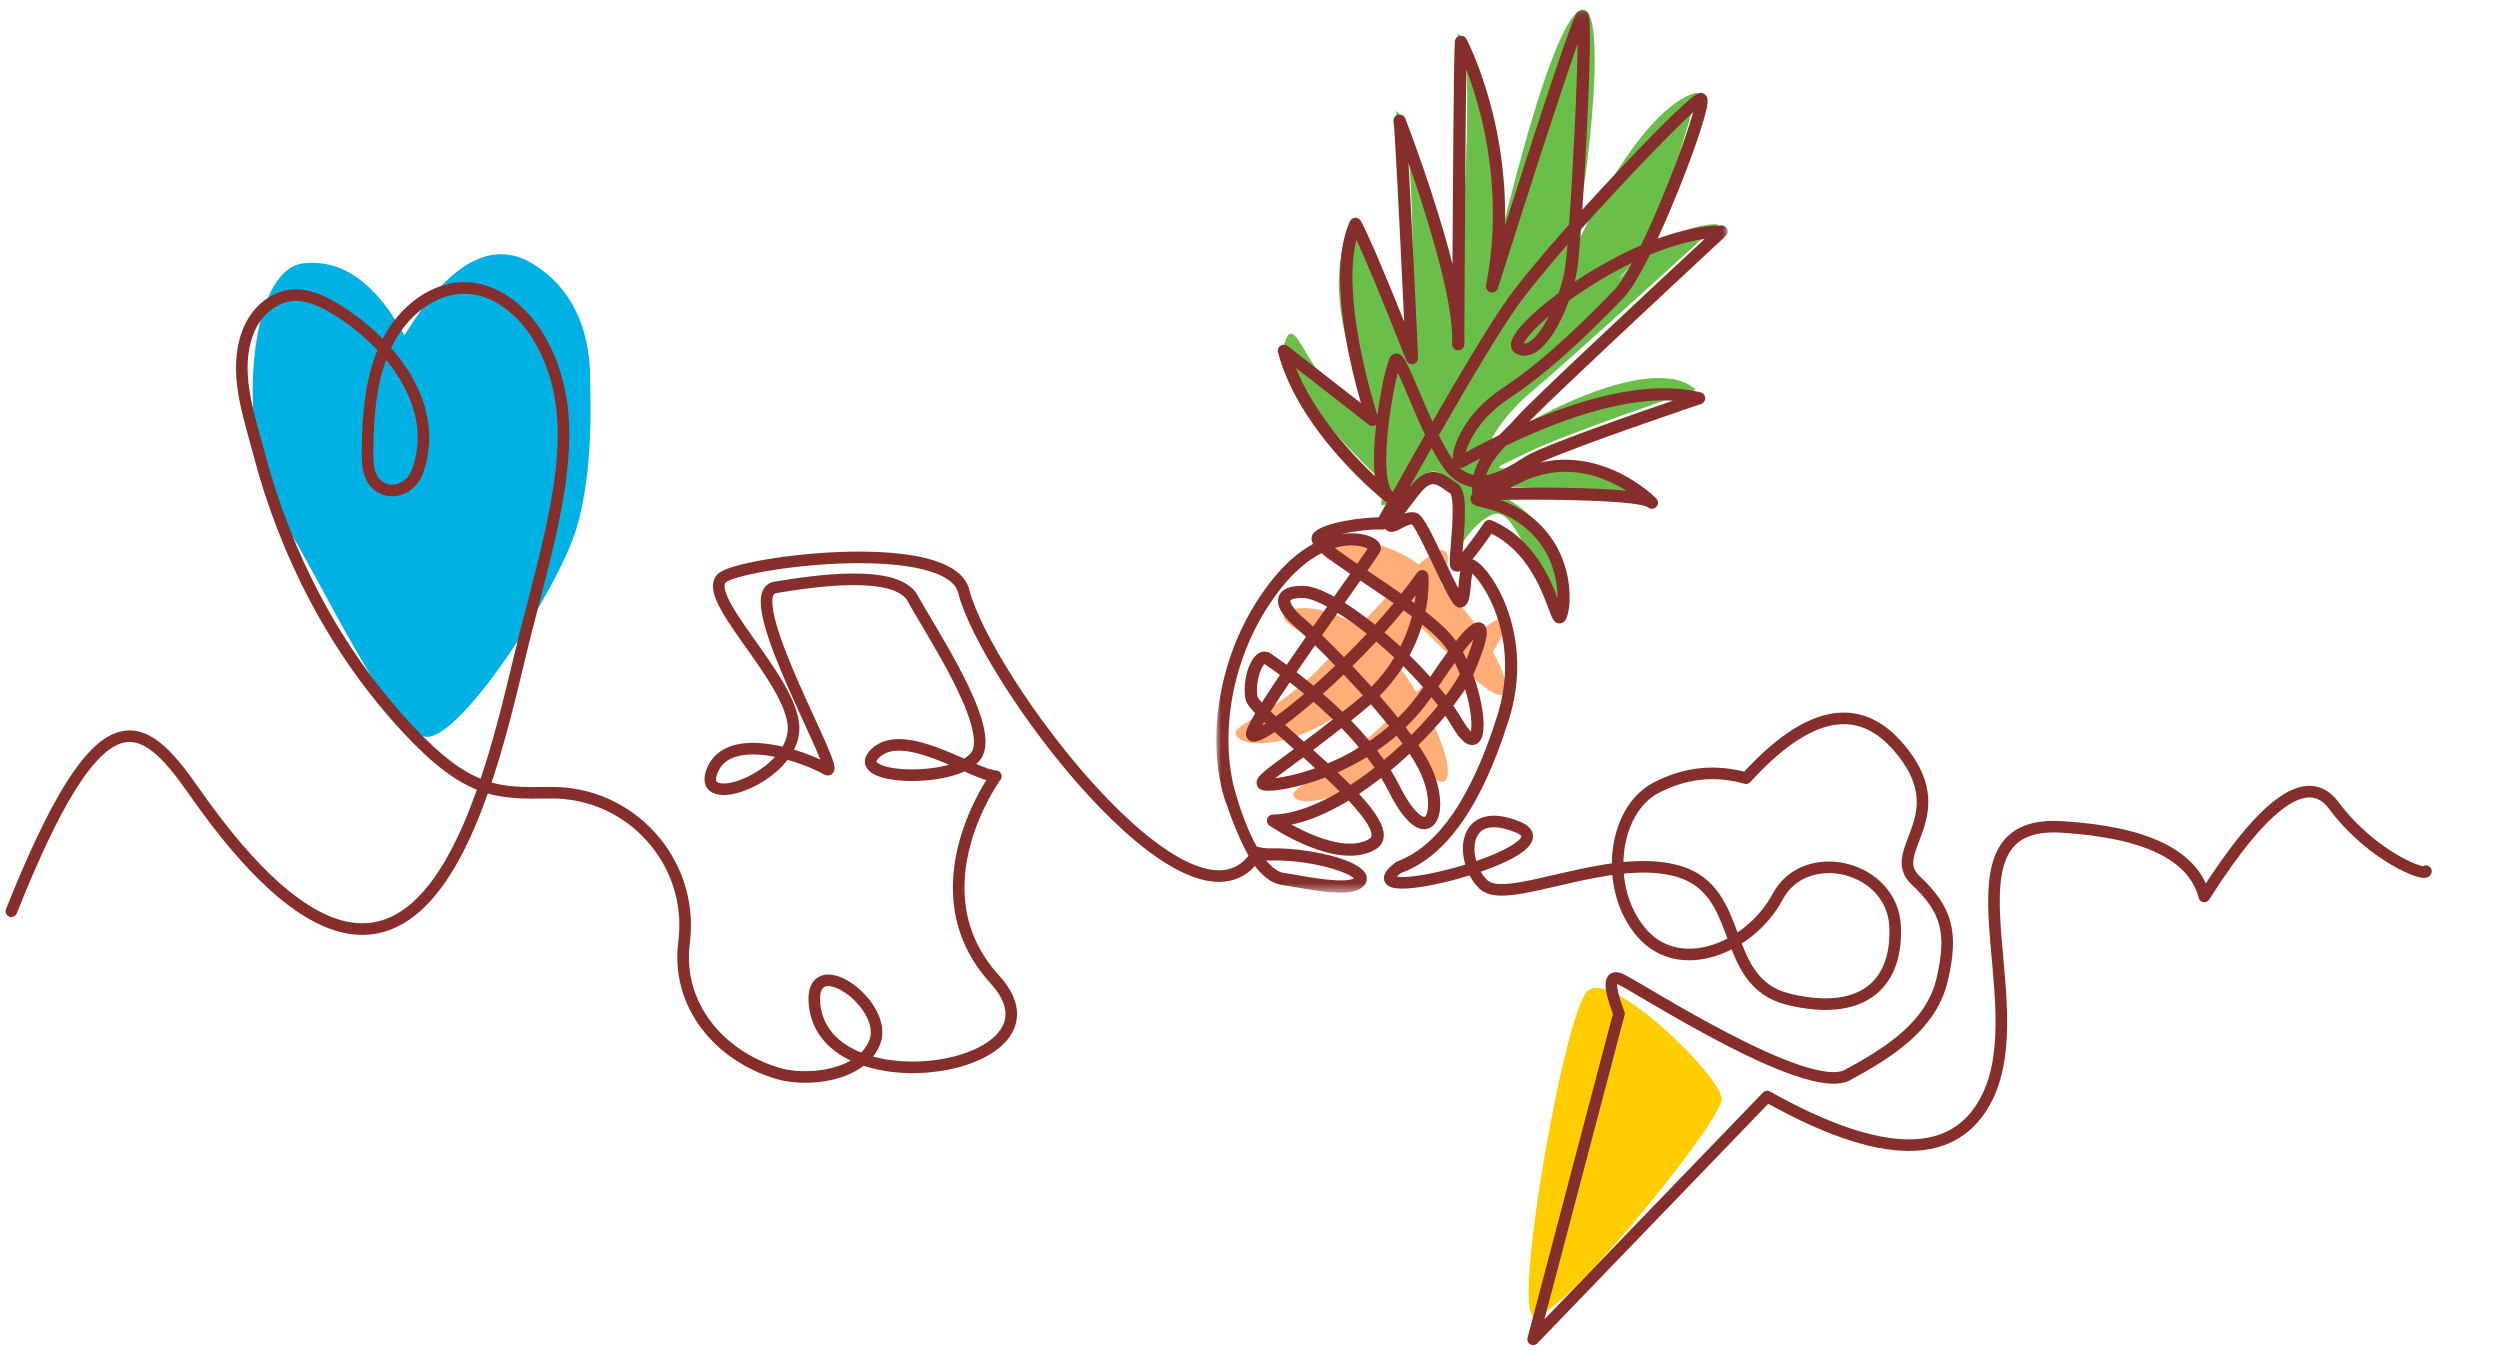 <svg height="140" viewBox="0 0 259 140" width="259" xmlns="http://www.w3.org/2000/svg" xmlns:xlink="http://www.w3.org/1999/xlink"><mask id="a" fill="#fff"><path d="m0 .059h52.985v91.421h-52.985z" fill="#fff" fill-rule="evenodd"/></mask><g fill="none" fill-rule="evenodd" transform="translate(1)"><path d="m40.892 34.75c4.6-7.49 9.007-9.979 13.22-7.467 6.32 3.768 6.031 11.094 6.031 12.495 0 1.4.4 8.837-1.425 14.982-1.825 6.145-11.8 21.577-15.45 21.577-3.65 0-10.739-15.806-15.229-22.923-4.489-7.117-3.688-25.433 2.373-26.13 4.04-.465 7.534 2.024 10.481 7.467z" fill="#00b2e3"/><path d="m.179 94.405c9.233-23.175 13.445-20.278 18.919-12.434 24.411 34.987 31.112-3.745 34.345-16.36 3.233-12.615 6.289-22.538 1.302-30.755-1.581-2.603-4.129-4.718-7.005-4.994-3.619-.349-6.975 2.31-8.65 5.687-1.673 3.377-1.972 7.347-2.016 11.199-.016 1.511.103 3.274 1.697 3.901 1.448.568 2.986-.381 3.516-1.895 2.318-6.62-2.642-12.989-8.072-16.464-2.358-1.51-5.157-2.78-7.846-.369-.746.668-1.322 1.544-1.687 2.509-1.534 4.048.078 8.455 1.098 12.368 2.807 10.753 8.001 20.702 15.425 28.686 6.301 6.776 9.393 6.722 14.773 6.641 8.289-.124 14.841 7.048 13.918 15.284-.01.09-.022.18-.032.271-.796 6.482 3.696 11.729 9.71 13.52 3.092.92 8.718.275 10.062-3.262 1.494-3.93-6.888-9.804-6.242-3.817 1.175 10.876 27.165 6.656 18.673-2.647-8.492-9.303.101-21.055.101-21.055-2.33-.118-9.508-5.255-12.495-2.373-2.986 2.88 9.123 3.172 10.609-.035 1.488-3.208-5.034-12.878-6.707-15.993-1.675-3.114-10.2-1.838-14.276-1.16-4.076.678 7.387 20.068 5.303 18.826-2.086-1.24-10.084-4.169-11.818.163-1.732 4.331 8.491.68 8.432-4.436-.057-5.116-10.279-14.027-7.165-15.701 3.116-1.675 23.369-4.055 24.793 1.549 2.284 8.998 23.285 37.149 30.154 27.529" stroke="#852e2c" stroke-linecap="round" stroke-linejoin="round" stroke-width="1.2"/><g transform="matrix(-1 0 0 1 178 .755)"><path d="m32.169 57.61c4.253-2.976 8.644-2.712 9.632-1.545.554.654-.091.97-1.458 1.653l-.304.152c-1.215.612-2.902 1.509-4.789 3.092.949 1.01 1.956 2.109 2.98 3.219 3.292-2.177 6.56-2.297 7.515-1.444 1.074.959-1.387 1.446-4.636 4.512.421.44.84.868 1.253 1.28 5.378 5.364 9.744 5.843 8.389 7.133-1.349 1.285-7.657.727-13.018-4.563-.333.421-.667.851-.999 1.282l-.394.512c-.131.171-.261.341-.391.511l-.389.508c-.039.05-.077.101-.116.151.334.317.665.628.991.93 5.525 5.113 9.379 5.886 8.417 6.9-.943.995-6.341.038-11.758-4.817-1.764 2.171-3.183 3.602-3.799 3.052-.677-.604-.144-2.921 1.117-5.685-1.532-1.615-2.957-3.311-4.141-4.882-1.505 1.317-2.644 2.033-3.082 1.515-.497-.586.014-2.259 1.15-4.309-1.078-1.744-1.589-3.043-1.223-3.429.31-.327 1.232.238 2.524 1.325 1.126-1.663 2.533-3.406 4.06-4.932-.705-1.658-.921-2.902-.453-3.347.447-.425 1.438.166 2.76 1.342zm-.15 6.373-.199.196c-.077.076-.153.151-.23.227l-.458.454c-.868.863-1.724 1.722-2.536 2.518 1.147 1.105 2.395 2.343 3.663 3.593.705-1.165 1.497-2.32 2.344-3.384-.95-1.195-1.824-2.421-2.585-3.605z" fill="#feae76"/><path d="m35.208 49.694s11.964-10.975 10.698-14.956c-1.266-3.98-2.661 6.124-9.083 7.11 0 0 6.476-12.399 1.744-20.165 0 0-3.88 11.763-5.798 13.81 0 0-.709-21.502 1.272-24.436 1.981-2.933-6.26 18.027-5.977 21.235.282 3.209-2.277-27.089-.323-29.351 1.953-2.261-7.198 11.143-3.19 25.165 0 0-5.782-26.016-9.215-27.771-3.434-1.755-.294 22.446 1.095 25.879 1.39 3.433-6.181-15.619-13.255-17.388 0 0 3.677 14.243 7.065 18.213 3.388 3.97-2.58-4.601-9.242-4.577 0 0 15.616 14.273 19.425 17.447 3.809 3.175 5.566 7.452 3.65 5.437-1.916-2.015-16.246-9.929-20.759-5.727 0 0 13.645 4.603 17.476 6.526 3.83 1.923 4.552 1.643-2.165 1.647-6.715.004-10.467 2.573-10.467 2.573l17.787-.865s-8.651 2.472-8.723 10.396c0 0-.988 3.536 1.868-.839 2.856-4.374 3.558-7.616 5.742-6.289 2.184 1.328 3.395 4.014 3.395 4.014s-.913-12.484 4.407-7.517c5.32 4.968 2.572.428 2.572.428" fill="#6abf4b"/><path d="m44.518 89.679c-1.489.26-4.879.852-5.781.317.13-.12.38-.297.859-.511 1.599-.716 4.752-1.404 7.684-1.336.184.004.368.001.549-.01-.637.778-1.276 1.226-1.866 1.304-.39.051-.878.137-1.445.236zm-7.206-33.833c.191-.109.553-.254 1.116-.316.513-.056 1.303-.053 2.291.236-.685.52-1.566 1.128-2.33 1.645-.387-.554-.84-1.205-1.076-1.565zm2.375 5.611c-.984.62-2.039 1.38-3.144 2.264-.671-.744-1.317-1.492-1.925-2.229 1.047-.733 2.124-1.454 3.167-2.152l.279-.187c.29.412.612.87.969 1.375zm2.347 3.347c-.537.524-1.321 1.302-2.269 2.284-.814-.803-1.607-1.619-2.365-2.432 1.044-.83 2.079-1.571 3.018-2.16.51.725 1.056 1.505 1.616 2.309zm3.285-3.597c.067.183-.298.947-1.445 1.887-.199.163-.519.451-.914.822-.488-.699-.974-1.392-1.447-2.064 1.352-.734 2.101-.898 2.496-.902.995-.01 1.29.204 1.31.258zm-2.397 8.836c-.12-.107-.242-.215-.366-.326-.624-.56-1.258-1.148-1.888-1.751.713-.738 1.43-1.46 2.096-2.111.696 1.004 1.338 1.938 1.912 2.782-.595.458-1.183.93-1.754 1.406zm3.902 3.174c-.887-.642-1.873-1.426-2.937-2.334.489-.405.991-.806 1.498-1.197.804 1.196 1.467 2.211 1.976 3.022-.164.158-.341.326-.538.509zm1.904-2.055c-.005.026-.051.168-.457.62-.495-.786-1.115-1.735-1.847-2.825l-.025-.036c.762-.562 1.326-.946 1.597-1.128.409.36.962 1.99.731 3.369zm-.648-3.424c-.002.001-.004.003-.007.004l-.139-.208zm-.044 6.08c.072.123.137.239.197.346-.107-.064-.221-.135-.339-.211.048-.045.096-.09.142-.134zm-4.12 2.017c-1.018-.765-2.002-1.522-2.996-2.302.628-.608 1.297-1.22 1.992-1.823.8.685 1.896 1.595 2.958 2.382-.531.48-1.075.963-1.604 1.432zm2.952 3.782c-.89-.106-2.334-.395-4.127-1.029.374-.341.779-.706 1.245-1.123.433.322.825.611 1.178.871.661.487 1.263.932 1.704 1.28zm-8.679-3.167c.558-.666 1.172-1.343 1.829-2.018.976.768 1.941 1.511 2.937 2.262-.572.513-1.075.97-1.53 1.388-1.128-.47-2.215-1.018-3.237-1.632zm-1.591 2.079c.249-.36.516-.726.797-1.092.959.585 1.973 1.115 3.027 1.581-.492.466-.932.895-1.333 1.299-.822-.536-1.658-1.137-2.491-1.789zm.533 7.376c-.17-.103-.212-.201-.223-.324-.042-.463.341-1.469 2.376-3.639 2.12 1.283 4.106 2.118 5.917 2.489-2.039 1.117-5.846 2.826-8.071 1.475zm-3.434-9.873c.193-.266.399-.543.616-.826.633.543 1.31 1.061 2.017 1.545-.251.328-.491.657-.718.982-.647-.541-1.29-1.111-1.915-1.7zm-2.293 7.594c-.374-.184-.76-2.135.571-4.845.245-.5.579-1.071.994-1.7.467.437.944.866 1.421 1.275.164.141.338.288.521.44-.331.533-.63 1.066-.891 1.586-1.504 3.002-2.485 3.308-2.616 3.243zm-.698-12.411c.77 1.119 1.667 2.174 2.672 3.141-.208.27-.407.534-.594.79-1.013-1.011-1.941-2.036-2.766-3.054.217-.288.448-.582.688-.878zm-2.944-2.387c.163-.404.338-.792.521-1.158.51.705 1.077 1.525 1.691 2.445-.264.317-.517.633-.758.944-.591-.797-1.079-1.546-1.454-2.231zm-1.147 5.955c-.015-.073-.028-.166-.038-.284-.082-.998.16-2.54.638-4.117.352.553.761 1.135 1.22 1.736-.333.474-.632.938-.893 1.379-.446.756-.75 1.117-.927 1.286zm.83-8.235c-.132.238-.261.486-.386.742-.375-.95-.58-1.596-.692-2.028.257.271.606.678 1.078 1.286zm4.206-2.842c.322 1.092.762 2.162 1.31 3.189-.753.735-1.468 1.482-2.131 2.225-.687-1.021-1.312-1.912-1.862-2.655.298-.456.609-.852.926-1.179.47-.485 1.047-1.005 1.757-1.581zm.794-2.207c-.046-.282-.084-.562-.112-.839.15.195.303.391.458.587-.116.084-.231.169-.345.253zm2.106 5.625c.607-.568 1.234-1.126 1.869-1.661.792.851 1.621 1.704 2.471 2.543-.687.725-1.351 1.445-1.98 2.145-.909-.933-1.702-1.949-2.36-3.027zm3.269 3.897c.627-.698 1.29-1.416 1.974-2.139.688.658 1.381 1.299 2.064 1.909.028.025.059.053.093.083-.709.619-1.39 1.247-2.03 1.871-.446-.355-.911-.729-1.395-1.122-.241-.196-.478-.397-.706-.602zm-6.265-.811c.638-.728 1.331-1.463 2.063-2.188.693 1.094 1.516 2.128 2.452 3.077-.69.789-1.33 1.548-1.907 2.262-.988-.967-1.864-2.026-2.608-3.151zm6.169 2.39c.449.365.883.713 1.299 1.046-.686.708-1.326 1.42-1.908 2.12-.712-.483-1.391-1.003-2.024-1.551.568-.707 1.203-1.461 1.89-2.247.241.215.49.427.743.633zm-3.807-6.614c-.48-.949-.861-1.935-1.134-2.935-.017-.064-.034-.127-.051-.19.269-.203.554-.414.852-.63.626.761 1.291 1.532 1.981 2.299-.558.471-1.11.96-1.649 1.457zm.794-16.013c-.885-1.588-2.054-3.671-3.347-5.937.612-1.289 1.209-2.692 1.74-3.938.367-.861.77-1.807 1.089-2.482.307 1.202.693 3.204.936 5.229.534 4.439.148 6.578-.392 7.101-.009.009-.018.018-.026.027zm-5.391 7.124c-.431.907-.982 2.067-1.4 2.853-.015-.152-.029-.302-.041-.434-.044-.486-.086-.959-.171-1.369.198.101.321.087.428.074.27-.031.49-.204.589-.462.118-.31.097-.768-.039-2.442-.087-1.075-.195-2.413-.184-3.499.014-1.32.2-1.647.238-1.7.216-.123.418-.265.616-.403.94-.657 1.459-1.02 2.722.634.3.392.573.747.819 1.066l.015.02c.207.269.409.531.594.774-.359-.126-.751-.195-1.153-.105-.653.149-1.202 1.138-3.032 4.993zm-1.836-.893c-.611-.744-1.459-1.892-2.256-3.064-.17-.25-.496-.345-.774-.226-.593.252-1.138.549-1.639.879-2.966 1.956-4.385 5.086-5.166 7.106-.003-.503.037-1.134.176-1.856.304-1.583 1.144-3.837 3.421-5.586.61-.469 1.272-.864 1.966-1.175.921-.412 1.718-.598 2.246-.721.635-.148 1.136-.265 1.196-.814.025-.225-.033-.406-.185-.572.028-.237.04-.474.038-.708.659-.129 1.29-.416 1.878-.853.677-.504 1.431-1.557 2.299-3.212.825 1.45 1.593 2.815 2.251 3.991-1.926-2.379-3.356-1.378-4.311-.711-.186.13-.362.254-.531.349-1.055.59-.954 2.915-.672 6.39.021.254.043.526.062.783zm-6.526-9.913c-1.718-1.072-10.546-4.163-15.291-5.788 4.509-.246 10.325 1.319 17.316 4.662.764.796 1.654 1.842 2.047 3.062-1.309-.211-2.624-1.033-3.9-1.829zm-10.464 3.554c.569-.356 1.157-.671 1.756-.939 3.16-1.407 6.262-1.373 9.219.1.377.188.725.359 1.039.513-1.419-.013-3.212-.018-5.037.006-2.969.04-5.308.147-6.977.32zm-2.42-24.449c1.121 2.262 2.058 3.786 2.785 4.529 2.651 2.712 7.087 7.251 11.826 10.372 3.008 1.981 4.149 4.431 4.468 5.564-.033-.018-.067-.036-.101-.054-.708-.376-1.888-1.003-3.337-1.705-.234-.238-.467-.468-.696-.694-.43-.423-.836-.823-1.14-1.184-1.274-1.515-14.571-13.905-19.487-18.474 1.726.242 3.633.793 5.682 1.644zm-4.481-14.76c2.137 1.947 7.104 7.068 11.622 12.132.149 2.007.279 3.417.376 4.083.06.409.151.861.267 1.333-.41-.274-.827-.543-1.247-.805-1.293-.805-3.311-1.968-5.612-2.962-.805-1.653-1.661-3.593-2.545-5.768-1.404-3.453-2.423-6.414-2.861-8.013zm17.276 23.475c.155.216.238.37.283.472-.129.015-.301-.007-.529-.132-.645-.352-1.398-1.33-2.092-2.692 1.062.897 1.892 1.729 2.339 2.352zm6.758 13.494c-.407.303-.828.501-1.279.6-.142-.575-.378-1.143-.715-1.716.272.141.546.285.821.431.813.432.955.504 1.107.538.075.017.15.022.224.016-.054.049-.107.093-.158.131zm-15.859-18.559c-.475-.485-1.107-1.452-1.843-2.817 2.2 1.066 4.492 2.438 6.531 3.914.976 2.709 2.303 4.73 3.556 5.414.625.341 1.262.384 1.841.125.474-.212.698-.681.584-1.224-.229-1.093-2.065-3-4.917-5.106-.324-.951-.557-1.877-.675-2.682-.07-.475-.15-1.257-.241-2.329 2.425 2.774 4.273 5.051 5.362 6.611 1.65 2.363 4.403 6.903 7.967 13.133-.529 1.074-1.008 1.92-1.433 2.532.078-1.397-1.301-4.859-5.116-7.372-4.625-3.046-9.002-7.524-11.617-10.199zm12.807.231c.325-.082.531-.404.466-.732-1.394-7.128-.461-13.525.568-17.636.476-1.903 1.016-3.505 1.478-4.716.086 5.462.163 17.817.204 27.314-.018.43-.016.83.006 1.19.021.343.307.604.653.593.346-.011.615-.289.614-.633l-.005-1.119c.198-4.637 2.883-12.958 4.515-17.636-.37 6.716-.922 18.704-.99 20.17-.014.31.197.581.502.645.305.065.608-.098.722-.388 2.848-7.261 4.394-10.822 5.163-12.488 1.528 6-1.587 16.335-2.169 18.174-.326-2.384-.949-5.592-1.418-6.145-.162-.191-.406-.283-.652-.246-.068.01-.131.028-.192.056-.039.017-.077.038-.115.063-.431.284-.818 1.114-1.988 3.862-.409.96-.865 2.032-1.344 3.082-3.412-5.944-5.964-10.134-7.585-12.457-1.237-1.772-3.567-4.602-6.565-7.974-.404-5.598-.841-14.39-.891-18.747 1.72 4.875 5.353 16.125 8.261 25.343.101.319.435.505.761.423zm20.167 7.835c-1.906 4.848-5.993 9.149-8.18 11.217.159-1.342.113-3.129-.137-5.33.007.005.015.011.022.016.23.161.534.156.757-.019zm7.261 45.088c.084-.272.166-.549.247-.832 1.626-5.715.779-14.722-4.781-21.959-1.404-1.827-2.92-3.193-4.509-4.064.085-.147.137-.287.156-.423.035-.25-.033-.492-.192-.679-1.01-1.189-5.281-1.641-6.757-1.646-.187-.34-.486-.881-.873-1.578.1-.018.198-.061.283-.129.092-.073 2.271-1.827 4.702-4.567 4.119-4.643 5.71-8.451 6.32-10.827.067-.262-.041-.537-.268-.684-.227-.148-.524-.136-.738.032l-7.587 5.921c1.284-4.46 3.456-13.715 1.145-18.827-.097-.215-.304-.357-.541-.371-.236-.014-.459.103-.581.305-.04.066-.979 1.656-4.502 10.464.446-9.502.975-20.108 1.097-20.714.065-.324-.126-.637-.445-.729-.319-.092-.649.071-.768.379-.139.36-3.139 8.141-4.887 15.091-.05-9.112-.141-22.26-.255-23.118-.036-.274-.244-.49-.517-.538-.273-.048-.543.083-.672.328-.062.118-1.54 2.943-2.694 7.545-.697 2.779-1.439 6.957-1.298 11.801-.701-2.195-1.577-4.926-2.462-7.656-4.534-13.982-4.851-14.273-5.083-14.485-.213-.194-.512-.234-.764-.102-.391.205-.553.29-.479 4.292.038 2.064.144 4.886.305 8.163.137 2.781.302 5.638.469 8.135-.996-1.101-2.045-2.242-3.125-3.397-2.385-2.551-8.034-8.506-8.99-8.696-.31-.062-.609.078-.76.356-.141.258-.317.579.673 3.627.573 1.766 1.392 3.985 2.307 6.249.403.997 1.183 2.882 2.1 4.86-2.428-.89-4.657-1.353-6.634-1.377-.26-.003-.499.156-.596.396-.097.24-.034.52.156.696.183.17 17.431 16.177 20.369 19.227-1.246-.531-2.463-1.003-3.63-1.41-5.665-1.974-10.415-2.518-14.117-1.618-.273.066-.472.307-.484.586-.012.279.165.536.431.625.14.047 12.848 4.326 16.678 6.08-3.094-.737-5.831-.02-7.742.834l-.02.009c-2.596 1.166-4.207 2.788-4.275 2.857-.232.235-.241.613-.022.859.219.246.595.284.86.083.868-.658 8.233-.889 15.3-.786-.894.315-1.966.816-3.078 1.67-2.592 1.99-3.547 4.551-3.892 6.348-.408 2.126-.114 3.861.224 4.414.23.376.586.372.69.362.525-.05.686-.483 1.074-1.528.719-1.934 2.203-5.924 5.914-7.766.846 1.227 1.484 2.075 1.971 2.66-.087.025-.18.063-.279.117-1.783.979-6.227 7.791-3.492 16.497 1.582 5.037 3.48 8.963 5.642 11.667 1.826 2.284 3.893 3.764 6.152 4.409.205-.784.026-1.292-.537-1.523-4.086-1.677-7.457-6.68-10.047-14.929-2.001-6.37.151-11.139 1.169-12.894.556-.959 1.07-1.56 1.41-1.877.069.355.112.833.146 1.21.107 1.19.191 2.129.949 2.297.729.163 1.075-.442 2.902-4.29.605-1.274 1.839-3.873 2.251-4.311.285-.008.69.208 1.021.384.382.204.712.38 1.07.394.381.016.589-.177.685-.308.11.06.237.087.367.074.761-.077 2.699.125 4.203.463-1.624-.251-2.847.105-3.414.443-.94.558-.698 1.23-.64 1.359.082.182.434.71 1.328 1.988l-.262.175c-1.071.717-2.177 1.457-3.255 2.214-.583-.736-1.138-1.473-1.652-2.194-.152-.213-.424-.311-.678-.245-.254.067-.442.285-.47.544-.007.064-.158 1.565.291 3.743-.964.757-1.728 1.43-2.332 2.053-.28.289-.556.624-.823.999-.115-.143-.225-.277-.329-.401-.968-1.15-1.705-1.792-2.386-1.44-.707.371-.452 1.409-.329 1.907.175.711.509 1.664.991 2.833.079.191.17.392.271.596-.164.447-.315.911-.449 1.378-.633 2.217-.806 4.177-.452 5.116.247.654.723.764.917.78.692.06 1.363-.552 2.244-2.045.187-.316.396-.646.623-.982.841 1.017 1.777 2.038 2.787 3.039-.512.758-.918 1.442-1.21 2.036-1.4 2.851-1.396 5.841.007 6.53.88.432 2.342.121 4.312-3.812.222-.442.473-.895.749-1.349.765.597 1.533 1.151 2.29 1.653-1.833 1.981-2.644 3.397-2.549 4.444.049.545.335.99.825 1.288 3.893 2.364 10.712-2.245 11.001-2.443.228-.156.327-.438.248-.701-.079-.263-.318-.444-.595-.449-1.987-.039-4.318-.841-6.931-2.384.452-.452.95-.933 1.511-1.458 2.839 1.082 5.482 1.528 6.422 1.332.53-.111.644-.467.669-.615.121-.727-.454-1.152-2.876-2.939-.295-.218-.618-.456-.969-.716l.147-.13c.745-.661 1.323-1.176 1.833-1.638 1.528 1.013 2.084 1.048 2.37.983.318-.072.549-.316.603-.635.042-.251.09-.535-.946-2.285.65-.689.958-1.152 1.022-1.532.296-1.768-.356-4.039-1.342-4.674-.403-.259-.875-.262-1.263-.005-.234.155-.838.563-1.681 1.183-.601-.884-1.258-1.84-2.002-2.909.435-.411.783-.726.991-.896.872-.715 2.27-2.093 1.83-3.293-.27-.736-1.116-1.102-2.514-1.087-.797.008-1.879.386-3.216 1.122l-.709-1.007c-.328-.465-.651-.923-.956-1.358 1.328-.899 2.303-1.585 2.957-2.142 1.535.773 3.011 2.073 4.39 3.868 5.293 6.89 6.109 15.436 4.568 20.849-.65 2.284-1.424 4.248-2.241 5.689-.48.13-.977.19-1.479.178-3.443-.081-9.087 1.021-9.829 2.707-.181.411-.095.856.23 1.19 1.05 1.08 3.688.719 7.028.136.552-.097 1.029-.18 1.391-.227.282-.037.567-.119.845-.244.181-.081.361-.181.54-.298.443-.292.877-.699 1.3-1.213 1.726-2.271 3.134-6.717 3.134-6.717z" fill="#852e2c" mask="url(#a)" transform="translate(0 .245)"/></g><path d="m163.427 102.713c-2.357 2.509-7.419 31.323-5.716 33.49 1.703 2.167 19.656-19.97 19.656-22.322s-11.583-13.677-13.94-11.168z" fill="#ffcd00"/><path d="m194.998 47.774c-.571.153 2.838 4.98 9.055 7.461 4.145 1.655 2.267 6.786-5.633 15.393 4.417-.031 8.014 4.114 10.789 12.434 4.163 12.481-16.528 7.286-24.998 14.61-5.647 4.883-3.676 12.237 5.912 22.062l-18.013 29.928 30.275-17.321c3.112.308 4.249-.054 3.413-1.086-1.255-1.549-16.804-15.493-15.675-20.149 1.129-4.656 2.62-9.668 7.013-12.022 4.392-2.354 6.859-2.354 10.646 0 3.787 2.354 5.299-6.013 13.846-1.835 5.698 2.785 6.003 8.137.915 16.055 1.705 2.865 2.19 5.953 1.455 9.264-1.102 4.966-8.715 7.968-14.144 5.324-5.429-2.644-4.406-10.45 0-14.588 4.406-4.138 0-12.317-6.174-10.929-6.174 1.389-7.984 6.057-4.398 12.611 3.586 6.554 11.913 1.279 15.755 7.581 3.842 6.302 1.125 18.006 3.842 19.813 2.717 1.808 8.899.356 4.907-4.912s-3.685 19.994-.823 12.931" stroke="#852e2c" stroke-linecap="round" stroke-linejoin="round" stroke-width="1.2" transform="matrix(-.259 -.966 -.966 .259 346.983 266.249)"/></g></svg>